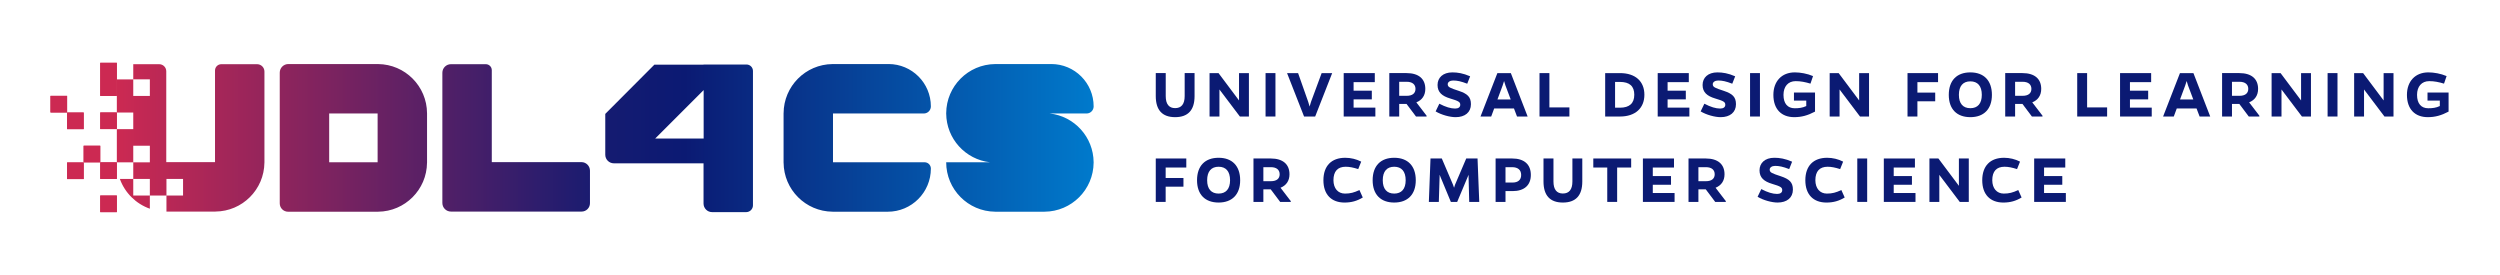 <?xml version="1.0" encoding="UTF-8" standalone="no"?>
<!-- Created with Inkscape (http://www.inkscape.org/) -->

<svg
   version="1.1"
   id="svg2"
   width="526.677"
   height="57.957"
   viewBox="0 0 526.677 57.957"
   sodipodi:docname="UDL4CS Logo-horizontal.ai"
   xmlns:inkscape="http://www.inkscape.org/namespaces/inkscape"
   xmlns:sodipodi="http://sodipodi.sourceforge.net/DTD/sodipodi-0.dtd"
   xmlns="http://www.w3.org/2000/svg"
   xmlns:svg="http://www.w3.org/2000/svg">
  <defs
     id="defs6">
    <linearGradient
       x1="0"
       y1="0"
       x2="1"
       y2="0"
       gradientUnits="userSpaceOnUse"
       gradientTransform="matrix(154.378,0,0,-154.378,18.466,21.655)"
       spreadMethod="pad"
       id="linearGradient30">
      <stop
         style="stop-opacity:1;stop-color:#cc2952"
         offset="0"
         id="stop22" />
      <stop
         style="stop-opacity:1;stop-color:#151b71"
         offset="0.5"
         id="stop24" />
      <stop
         style="stop-opacity:1;stop-color:#0b1a73"
         offset="0.581"
         id="stop26" />
      <stop
         style="stop-opacity:1;stop-color:#007acc"
         offset="1"
         id="stop28" />
    </linearGradient>
    <clipPath
       clipPathUnits="userSpaceOnUse"
       id="clipPath40">
      <path
         d="M 0,43.468 H 395.008 V 0 H 0 Z"
         id="path38" />
    </clipPath>
    <clipPath
       clipPathUnits="userSpaceOnUse"
       id="clipPath50">
      <path
         d="m 15.843,33.552 v -2.609 -0.015 -2.609 h 2.623 v 2.609 0.015 2.609 z M 7.98,25.707 h 2.624 v 2.624 H 7.98 Z m 7.863,-2.624 h 2.624 v 2.624 h -2.624 z m -5.239,-0.01 h 2.623 v 2.624 h -2.623 z m 2.615,-5.246 h 2.624 v 2.623 h -2.624 z m 2.624,-2.623 h 2.624 v 2.624 h -2.624 z m -5.239,-0.022 h 2.623 v 2.623 h -2.623 z m 5.239,-5.224 h 2.624 v 2.623 h -2.624 z"
         id="path48" />
    </clipPath>
    <clipPath
       clipPathUnits="userSpaceOnUse"
       id="clipPath60">
      <path
         d="M 0,43.468 H 395.008 V 0 H 0 Z"
         id="path58" />
    </clipPath>
  </defs>
  <sodipodi:namedview
     id="namedview4"
     pagecolor="#ffffff"
     bordercolor="#000000"
     borderopacity="0.25"
     inkscape:showpageshadow="2"
     inkscape:pageopacity="0.0"
     inkscape:pagecheckerboard="0"
     inkscape:deskcolor="#d1d1d1" />
  <g
     id="g8"
     inkscape:groupmode="layer"
     inkscape:label="UDL4CS Logo-horizontal"
     transform="matrix(1.333,0,0,-1.333,0,57.957)">
    <g
       id="g10">
      <g
         id="g12">
        <g
           id="g18">
          <g
             id="g20">
            <path
               d="m 165.083,33.357 h -0.051 -7.76 v -0.004 c -4.259,-0.042 -7.703,-3.493 -7.732,-7.759 v 0 h -0.001 c 0,-0.009 0,-0.017 0,-0.026 v 0 c 0,-0.009 0,-0.018 0,-0.027 v 0 h 0.001 c 0.027,-3.99 3.043,-7.268 6.92,-7.708 v 0 h -6.921 c 0,-4.291 3.456,-7.77 7.733,-7.812 v 0 -0.004 h 7.811 v 0.003 c 4.272,0.028 7.728,3.485 7.757,7.759 v 0 h 0.003 c 0,0.009 -10e-4,0.018 -10e-4,0.027 v 0 c 0,0.009 10e-4,0.018 10e-4,0.027 v 0 h -0.003 c -0.027,3.993 -3.045,7.272 -6.926,7.708 v 0 h 5.811 c 0.618,0 1.118,0.501 1.118,1.12 v 0 c 0,3.698 -2.996,6.696 -6.692,6.696 v 0 z m -25.699,0 h -0.077 -7.734 v -0.004 c -4.264,-0.042 -7.71,-3.499 -7.731,-7.77 v 0 h -0.003 v -7.817 h 0.004 c 0.035,-4.259 3.475,-7.703 7.73,-7.745 v 0 -0.004 h 7.734 0.077 0.921 c 3.762,0 6.813,3.052 6.813,6.818 v 0 c 0,0.551 -0.446,0.998 -0.997,0.998 v 0 h -6.737 -0.077 -7.657 v 7.708 h 7.657 0.077 6.616 c 0.618,0 1.118,0.501 1.118,1.12 v 0 c 0,3.698 -2.996,6.696 -6.692,6.696 v 0 z m -79.704,0 h -7.656 -0.078 -6.377 c -0.749,0 -1.357,-0.608 -1.357,-1.358 v 0 -6.416 -0.042 -7.708 -0.067 -6.431 c 0,-0.728 0.591,-1.318 1.318,-1.318 v 0 h 6.416 0.078 7.656 0.078 v 0.004 c 4.255,0.042 7.694,3.486 7.73,7.745 v 0 h 0.004 v 7.817 H 67.49 c -0.022,4.271 -3.468,7.728 -7.732,7.77 v 0 0.004 z m -7.656,-7.816 h 7.656 v -7.708 h -7.656 z m 19.239,7.792 c -0.746,0 -1.351,-0.605 -1.351,-1.351 v 0 -6.387 -0.077 -7.661 -0.078 -6.381 c 0,-0.75 0.608,-1.358 1.356,-1.358 v 0 h 6.415 0.04 7.704 0.067 6.427 c 0.728,0 1.318,0.591 1.318,1.32 v 0 5.144 c 0,0.747 -0.606,1.353 -1.352,1.353 v 0 h -6.393 -0.067 -7.704 v 7.661 0.077 6.791 c 0,0.523 -0.424,0.947 -0.947,0.947 v 0 z m -36.284,0 c -0.551,0 -0.998,-0.447 -0.998,-0.998 v 0 -6.74 -0.077 -7.661 h -7.704 v 7.661 0.077 6.619 c 0,0.618 -0.501,1.119 -1.118,1.119 v 0 H 21.06 v -2.39 h 2.623 V 28.319 H 21.06 v 2.609 h -2.595 v -5.231 h 2.595 v -2.624 h -2.595 v -5.246 h 2.595 v 2.623 h 2.623 V 17.827 H 21.06 v -2.623 h 2.623 V 12.58 h 2.623 v 2.624 H 28.93 V 12.58 h -2.624 v -2.54 h 7.742 v 0.004 c 4.257,0.036 7.699,3.477 7.741,7.735 v 0 h 0.003 v 7.739 0.077 6.575 c 0,0.642 -0.52,1.163 -1.162,1.163 v 0 z m 76.21,-0.05 v -0.03 h -7.775 l -7.756,-7.776 v -6.453 c 0,-0.749 0.608,-1.357 1.358,-1.357 v 0 h 6.41 0.044 7.719 v -6.356 c 0,-0.75 0.606,-1.357 1.355,-1.357 v 0 h 5.383 c 0.592,0 1.073,0.481 1.073,1.073 v 0 6.64 0.103 7.697 0.016 6.779 c 0,0.564 -0.457,1.021 -1.021,1.021 v 0 z m 0.017,-4.042 v -7.657 h -7.657 z M 18.941,15.204 c 0.792,-2.198 2.538,-3.933 4.742,-4.711 v 0 2.087 H 21.06 v 2.624 z"
               style="fill:url(#linearGradient30);stroke:none"
               id="path32" />
          </g>
        </g>
      </g>
    </g>
    <g
       id="g34">
      <g
         id="g36"
         clip-path="url(#clipPath40)">
        <path
           d="M 10.603,28.33 H 7.98 v -2.623 h 2.623 z m 0,-5.257 h 2.623 v 2.623 H 10.603 Z M 15.842,9.957 h 2.623 v 2.623 h -2.623 z m 0,23.595 V 30.943 30.928 28.32 h 2.624 v 2.608 0.015 2.609 z m 0,-18.348 h 2.623 v 2.623 h -2.623 z m -5.239,-0.022 h 2.623 v 2.623 h -2.623 z m 2.616,2.645 h 2.623 v 2.623 h -2.623 z m 2.623,7.88 h 2.623 v -2.623 h -2.623 z"
           style="fill:#cc2952;fill-opacity:1;fill-rule:nonzero;stroke:none"
           id="path42" />
      </g>
    </g>
    <g
       id="g44">
      <g
         id="g46"
         clip-path="url(#clipPath50)">
        <path
           d="M 19.25,7.863 H 7.189 V 35.018 H 19.25 Z"
           style="fill:#cc2952;fill-opacity:1;fill-rule:nonzero;stroke:none"
           id="path52" />
      </g>
    </g>
    <g
       id="g54">
      <g
         id="g56"
         clip-path="url(#clipPath60)">
        <g
           id="g62"
           transform="translate(188.791,28.281)">
          <path
             d="m 0,0 c 0,-2.205 -1.035,-3.319 -3.071,-3.319 -2.025,0 -3.06,1.114 -3.06,3.33 v 3.634 h 1.575 V 0.011 c 0,-1.271 0.518,-1.901 1.485,-1.901 0.99,0 1.508,0.63 1.508,1.901 V 3.645 H 0 Z"
             style="fill:#0b1a73;fill-opacity:1;fill-rule:nonzero;stroke:none"
             id="path64" />
        </g>
        <g
           id="g66"
           transform="translate(195.953,25.063)">
          <path
             d="M 0,0 -3.229,4.275 V 0 h -1.563 v 6.862 h 1.418 l 3.239,-4.32 v 4.32 H 1.428 L 1.428,0 Z"
             style="fill:#0b1a73;fill-opacity:1;fill-rule:nonzero;stroke:none"
             id="path68" />
        </g>
        <path
           d="m 200.013,31.925 h 1.563 v -6.862 h -1.563 z"
           style="fill:#0b1a73;fill-opacity:1;fill-rule:nonzero;stroke:none"
           id="path70" />
        <g
           id="g72"
           transform="translate(206.098,25.063)">
          <path
             d="m 0,0 -2.688,6.862 h 1.743 L 0.652,2.329 C 0.731,2.081 0.809,1.822 0.877,1.575 0.944,1.822 1.023,2.081 1.102,2.329 L 2.778,6.862 H 4.443 L 1.755,0 Z"
             style="fill:#0b1a73;fill-opacity:1;fill-rule:nonzero;stroke:none"
             id="path74" />
        </g>
        <g
           id="g76"
           transform="translate(212.361,25.063)">
          <path
             d="M 0,0 V 6.862 H 4.915 V 5.433 H 1.563 V 4.084 h 2.88 V 2.711 H 1.563 V 1.406 H 5.006 V 0 Z"
             style="fill:#0b1a73;fill-opacity:1;fill-rule:nonzero;stroke:none"
             id="path78" />
        </g>
        <g
           id="g80"
           transform="translate(222.324,28.337)">
          <path
             d="M 0,0 C 0.889,0 1.384,0.394 1.384,1.092 1.384,1.8 0.889,2.216 0,2.216 H -1.192 V 0 Z M 3.14,-3.273 H 1.463 l -1.496,1.991 h -1.159 v -1.991 h -1.563 v 6.862 h 2.733 c 1.901,0 2.958,-0.9 2.958,-2.497 0,-1.036 -0.516,-1.767 -1.417,-2.127 L 3.14,-3.149 Z"
             style="fill:#0b1a73;fill-opacity:1;fill-rule:nonzero;stroke:none"
             id="path82" />
        </g>
        <g
           id="g84"
           transform="translate(231.885,30.249)">
          <path
             d="m 0,0 c -0.99,0.382 -1.587,0.506 -2.228,0.506 -0.495,0 -0.855,-0.247 -0.855,-0.585 0,-0.472 0.371,-0.596 1.766,-1.057 1.328,-0.45 1.902,-0.934 1.902,-2.104 0,-1.283 -0.946,-2.047 -2.42,-2.047 -0.91,0 -2.249,0.36 -3.16,0.911 l 0.585,1.215 c 1.002,-0.529 1.823,-0.765 2.497,-0.765 0.506,0 0.81,0.213 0.81,0.596 0,0.439 -0.248,0.596 -1.609,1.001 -1.249,0.372 -1.979,0.968 -1.979,2.126 0,1.148 0.843,1.992 2.34,1.992 0.821,0 1.71,-0.135 2.811,-0.619 z"
             style="fill:#0b1a73;fill-opacity:1;fill-rule:nonzero;stroke:none"
             id="path86" />
        </g>
        <g
           id="g88"
           transform="translate(237.922,29.979)">
          <path
             d="M 0,0 C -0.101,0.281 -0.169,0.506 -0.214,0.698 -0.27,0.506 -0.338,0.281 -0.439,0 L -1.26,-2.216 h 2.092 z m -2.25,-4.916 h -1.688 l 2.666,6.862 H 0.855 L 3.51,-4.916 H 1.833 L 1.35,-3.645 h -3.128 z"
             style="fill:#0b1a73;fill-opacity:1;fill-rule:nonzero;stroke:none"
             id="path90" />
        </g>
        <g
           id="g92"
           transform="translate(243.308,25.063)">
          <path
             d="M 0,0 V 6.862 H 1.563 V 1.44 H 4.725 V 0 Z"
             style="fill:#0b1a73;fill-opacity:1;fill-rule:nonzero;stroke:none"
             id="path94" />
        </g>
        <g
           id="g96"
           transform="translate(256.026,26.458)">
          <path
             d="M 0,0 C 1.485,0 2.261,0.687 2.261,2.048 2.261,3.398 1.519,4.073 0,4.073 H -0.776 V 0 Z m 0,5.467 c 2.452,0 3.858,-1.316 3.858,-3.419 0,-2.116 -1.44,-3.443 -3.858,-3.443 h -2.34 v 6.862 z"
             style="fill:#0b1a73;fill-opacity:1;fill-rule:nonzero;stroke:none"
             id="path98" />
        </g>
        <g
           id="g100"
           transform="translate(261.987,25.063)">
          <path
             d="M 0,0 V 6.862 H 4.915 V 5.433 H 1.563 V 4.084 h 2.88 V 2.711 H 1.563 V 1.406 H 5.006 V 0 Z"
             style="fill:#0b1a73;fill-opacity:1;fill-rule:nonzero;stroke:none"
             id="path102" />
        </g>
        <g
           id="g104"
           transform="translate(273.772,30.249)">
          <path
             d="m 0,0 c -0.99,0.382 -1.587,0.506 -2.228,0.506 -0.495,0 -0.855,-0.247 -0.855,-0.585 0,-0.472 0.371,-0.596 1.766,-1.057 1.328,-0.45 1.902,-0.934 1.902,-2.104 0,-1.283 -0.946,-2.047 -2.42,-2.047 -0.91,0 -2.249,0.36 -3.16,0.911 l 0.585,1.215 c 1.002,-0.529 1.823,-0.765 2.497,-0.765 0.506,0 0.81,0.213 0.81,0.596 0,0.439 -0.248,0.596 -1.609,1.001 -1.249,0.372 -1.979,0.968 -1.979,2.126 0,1.148 0.843,1.992 2.34,1.992 0.821,0 1.71,-0.135 2.811,-0.619 z"
             style="fill:#0b1a73;fill-opacity:1;fill-rule:nonzero;stroke:none"
             id="path106" />
        </g>
        <path
           d="m 276.583,31.925 h 1.563 v -6.862 h -1.563 z"
           style="fill:#0b1a73;fill-opacity:1;fill-rule:nonzero;stroke:none"
           id="path108" />
        <g
           id="g110"
           transform="translate(286.851,25.84)">
          <path
             d="m 0,0 c -1.17,-0.619 -2.148,-0.877 -3.285,-0.877 -2.025,0 -3.296,1.259 -3.296,3.52 0,2.149 1.317,3.556 3.386,3.556 0.866,0 1.969,-0.192 2.88,-0.585 L -0.72,4.421 c -0.821,0.248 -1.541,0.394 -2.34,0.394 -1.192,0 -1.924,-0.844 -1.924,-2.172 0,-1.383 0.664,-2.114 1.767,-2.114 0.641,0 1.214,0.056 1.833,0.348 V 1.744 H -3.33 V 3.015 H 0 Z"
             style="fill:#0b1a73;fill-opacity:1;fill-rule:nonzero;stroke:none"
             id="path112" />
        </g>
        <g
           id="g114"
           transform="translate(293.959,25.063)">
          <path
             d="M 0,0 -3.229,4.275 V 0 h -1.563 v 6.862 h 1.418 l 3.239,-4.32 v 4.32 H 1.428 L 1.428,0 Z"
             style="fill:#0b1a73;fill-opacity:1;fill-rule:nonzero;stroke:none"
             id="path116" />
        </g>
        <g
           id="g118"
           transform="translate(305.845,28.843)">
          <path
             d="M 0,0 V -1.373 H -2.813 V -3.78 H -4.376 V 3.082 H 0.45 V 1.653 h -3.263 l 0,-1.653 z"
             style="fill:#0b1a73;fill-opacity:1;fill-rule:nonzero;stroke:none"
             id="path120" />
        </g>
        <g
           id="g122"
           transform="translate(313.21,28.483)">
          <path
             d="m 0,0 c 0,1.418 -0.664,2.138 -1.811,2.138 -1.148,0 -1.811,-0.72 -1.811,-2.138 0,-1.384 0.663,-2.104 1.811,-2.104 C -0.664,-2.104 0,-1.384 0,0 m 1.597,0 c 0,-2.25 -1.282,-3.521 -3.408,-3.521 -2.138,0 -3.409,1.271 -3.409,3.521 0,2.284 1.271,3.555 3.409,3.555 2.126,0 3.408,-1.271 3.408,-3.555"
             style="fill:#0b1a73;fill-opacity:1;fill-rule:nonzero;stroke:none"
             id="path124" />
        </g>
        <g
           id="g126"
           transform="translate(319.664,28.337)">
          <path
             d="M 0,0 C 0.889,0 1.384,0.394 1.384,1.092 1.384,1.8 0.889,2.216 0,2.216 H -1.192 V 0 Z M 3.139,-3.273 H 1.463 l -1.496,1.991 h -1.159 v -1.991 h -1.563 v 6.862 h 2.733 c 1.901,0 2.958,-0.9 2.958,-2.497 0,-1.036 -0.516,-1.767 -1.417,-2.127 l 1.62,-2.114 z"
             style="fill:#0b1a73;fill-opacity:1;fill-rule:nonzero;stroke:none"
             id="path128" />
        </g>
        <g
           id="g130"
           transform="translate(328.289,25.063)">
          <path
             d="M 0,0 V 6.862 H 1.563 V 1.44 H 4.725 V 0 Z"
             style="fill:#0b1a73;fill-opacity:1;fill-rule:nonzero;stroke:none"
             id="path132" />
        </g>
        <g
           id="g134"
           transform="translate(335.059,25.063)">
          <path
             d="M 0,0 V 6.862 H 4.915 V 5.433 H 1.563 V 4.084 h 2.88 V 2.711 H 1.563 V 1.406 H 5.006 V 0 Z"
             style="fill:#0b1a73;fill-opacity:1;fill-rule:nonzero;stroke:none"
             id="path136" />
        </g>
        <g
           id="g138"
           transform="translate(345.799,29.979)">
          <path
             d="M 0,0 C -0.102,0.281 -0.169,0.506 -0.214,0.698 -0.27,0.506 -0.338,0.281 -0.439,0 L -1.26,-2.216 h 2.092 z m -2.25,-4.916 h -1.688 l 2.666,6.862 H 0.855 L 3.51,-4.916 H 1.833 L 1.35,-3.645 h -3.128 z"
             style="fill:#0b1a73;fill-opacity:1;fill-rule:nonzero;stroke:none"
             id="path140" />
        </g>
        <g
           id="g142"
           transform="translate(353.939,28.337)">
          <path
             d="M 0,0 C 0.889,0 1.384,0.394 1.384,1.092 1.384,1.8 0.889,2.216 0,2.216 H -1.192 V 0 Z M 3.139,-3.273 H 1.463 l -1.496,1.991 h -1.159 v -1.991 h -1.563 v 6.862 h 2.733 c 1.901,0 2.958,-0.9 2.958,-2.497 0,-1.036 -0.516,-1.767 -1.417,-2.127 l 1.62,-2.114 z"
             style="fill:#0b1a73;fill-opacity:1;fill-rule:nonzero;stroke:none"
             id="path144" />
        </g>
        <g
           id="g146"
           transform="translate(363.802,25.063)">
          <path
             d="M 0,0 -3.229,4.275 V 0 h -1.563 v 6.862 h 1.418 l 3.239,-4.32 v 4.32 H 1.428 L 1.428,0 Z"
             style="fill:#0b1a73;fill-opacity:1;fill-rule:nonzero;stroke:none"
             id="path148" />
        </g>
        <path
           d="m 367.86,31.925 h 1.563 v -6.862 h -1.563 z"
           style="fill:#0b1a73;fill-opacity:1;fill-rule:nonzero;stroke:none"
           id="path150" />
        <g
           id="g152"
           transform="translate(376.847,25.063)">
          <path
             d="M 0,0 -3.229,4.275 V 0 h -1.563 v 6.862 h 1.418 l 3.239,-4.32 v 4.32 H 1.428 L 1.428,0 Z"
             style="fill:#0b1a73;fill-opacity:1;fill-rule:nonzero;stroke:none"
             id="path154" />
        </g>
        <g
           id="g156"
           transform="translate(386.98,25.84)">
          <path
             d="m 0,0 c -1.17,-0.619 -2.148,-0.877 -3.285,-0.877 -2.025,0 -3.296,1.259 -3.296,3.52 0,2.149 1.317,3.556 3.386,3.556 0.866,0 1.969,-0.192 2.88,-0.585 L -0.72,4.421 c -0.821,0.248 -1.541,0.394 -2.34,0.394 -1.192,0 -1.924,-0.844 -1.924,-2.172 0,-1.383 0.664,-2.114 1.767,-2.114 0.641,0 1.214,0.056 1.833,0.348 V 1.744 H -3.33 V 3.015 H 0 Z"
             style="fill:#0b1a73;fill-opacity:1;fill-rule:nonzero;stroke:none"
             id="path158" />
        </g>
        <g
           id="g160"
           transform="translate(187.036,15.348)">
          <path
             d="M 0,0 V -1.372 H -2.813 V -3.78 H -4.376 V 3.083 H 0.45 V 1.654 h -3.263 l 0,-1.654 z"
             style="fill:#0b1a73;fill-opacity:1;fill-rule:nonzero;stroke:none"
             id="path162" />
        </g>
        <g
           id="g164"
           transform="translate(194.402,14.989)">
          <path
             d="m 0,0 c 0,1.417 -0.664,2.137 -1.811,2.137 -1.148,0 -1.811,-0.72 -1.811,-2.137 0,-1.384 0.663,-2.104 1.811,-2.104 C -0.664,-2.104 0,-1.384 0,0 m 1.597,0 c 0,-2.25 -1.282,-3.521 -3.408,-3.521 -2.138,0 -3.409,1.271 -3.409,3.521 0,2.283 1.271,3.555 3.409,3.555 2.126,0 3.408,-1.272 3.408,-3.555"
             style="fill:#0b1a73;fill-opacity:1;fill-rule:nonzero;stroke:none"
             id="path166" />
        </g>
        <g
           id="g168"
           transform="translate(200.857,14.842)">
          <path
             d="M 0,0 C 0.889,0 1.384,0.394 1.384,1.092 1.384,1.8 0.889,2.216 0,2.216 H -1.192 V 0 Z M 3.14,-3.273 H 1.463 l -1.496,1.991 h -1.159 v -1.991 h -1.563 v 6.862 h 2.733 c 1.901,0 2.958,-0.9 2.958,-2.497 0,-1.036 -0.516,-1.767 -1.417,-2.127 L 3.14,-3.15 Z"
             style="fill:#0b1a73;fill-opacity:1;fill-rule:nonzero;stroke:none"
             id="path170" />
        </g>
        <g
           id="g172"
           transform="translate(215.377,12.266)">
          <path
             d="m 0,0 c -0.911,-0.551 -1.801,-0.799 -2.88,-0.799 -2.071,0 -3.341,1.26 -3.341,3.522 0,2.272 1.27,3.554 3.453,3.554 0.855,0 1.766,-0.213 2.52,-0.608 L -0.72,4.488 C -1.496,4.736 -2.115,4.86 -2.7,4.86 c -1.261,0 -1.936,-0.72 -1.936,-2.137 0.012,-1.283 0.71,-2.105 1.823,-2.105 0.833,0 1.44,0.158 2.284,0.563 z"
             style="fill:#0b1a73;fill-opacity:1;fill-rule:nonzero;stroke:none"
             id="path174" />
        </g>
        <g
           id="g176"
           transform="translate(222.156,14.989)">
          <path
             d="m 0,0 c 0,1.417 -0.664,2.137 -1.811,2.137 -1.148,0 -1.811,-0.72 -1.811,-2.137 0,-1.384 0.663,-2.104 1.811,-2.104 C -0.664,-2.104 0,-1.384 0,0 m 1.597,0 c 0,-2.25 -1.282,-3.521 -3.408,-3.521 -2.138,0 -3.409,1.271 -3.409,3.521 0,2.283 1.271,3.555 3.409,3.555 2.126,0 3.408,-1.272 3.408,-3.555"
             style="fill:#0b1a73;fill-opacity:1;fill-rule:nonzero;stroke:none"
             id="path178" />
        </g>
        <g
           id="g180"
           transform="translate(232.098,15.517)">
          <path
             d="m 0,0 v 0.338 l -1.801,-4.287 h -1 L -4.579,0.338 V 0.033 l -0.124,-3.982 h -1.575 l 0.259,6.862 h 1.788 l 1.767,-4.139 c 0.079,-0.18 0.135,-0.36 0.169,-0.484 0.033,0.124 0.089,0.304 0.157,0.484 l 1.767,4.139 H 1.416 L 1.687,-3.949 H 0.101 Z"
             style="fill:#0b1a73;fill-opacity:1;fill-rule:nonzero;stroke:none"
             id="path182" />
        </g>
        <g
           id="g184"
           transform="translate(239.046,14.628)">
          <path
             d="m 0,0 c 0.877,0 1.373,0.439 1.361,1.204 0,0.787 -0.517,1.226 -1.428,1.226 H -1.113 V 0 Z m -0.056,3.803 c 1.891,0 2.948,-0.934 2.948,-2.599 0,-1.631 -1.047,-2.554 -2.88,-2.554 h -1.125 v -1.71 h -1.564 v 6.863 z"
             style="fill:#0b1a73;fill-opacity:1;fill-rule:nonzero;stroke:none"
             id="path186" />
        </g>
        <g
           id="g188"
           transform="translate(250.07,14.786)">
          <path
             d="m 0,0 c 0,-2.205 -1.035,-3.319 -3.071,-3.319 -2.025,0 -3.06,1.114 -3.06,3.33 v 3.634 h 1.575 V 0.011 c 0,-1.271 0.518,-1.901 1.485,-1.901 0.99,0 1.508,0.63 1.508,1.901 V 3.645 H 0 Z"
             style="fill:#0b1a73;fill-opacity:1;fill-rule:nonzero;stroke:none"
             id="path190" />
        </g>
        <g
           id="g192"
           transform="translate(255.578,17.002)">
          <path
             d="M 0,0 V -5.433 H -1.563 V 0 H -3.768 V 1.429 H 2.216 V 0 Z"
             style="fill:#0b1a73;fill-opacity:1;fill-rule:nonzero;stroke:none"
             id="path194" />
        </g>
        <g
           id="g196"
           transform="translate(259.648,11.568)">
          <path
             d="M 0,0 V 6.862 H 4.915 V 5.433 H 1.563 V 4.084 h 2.88 V 2.711 H 1.563 V 1.406 H 5.006 V 0 Z"
             style="fill:#0b1a73;fill-opacity:1;fill-rule:nonzero;stroke:none"
             id="path198" />
        </g>
        <g
           id="g200"
           transform="translate(269.612,14.842)">
          <path
             d="M 0,0 C 0.889,0 1.384,0.394 1.384,1.092 1.384,1.8 0.889,2.216 0,2.216 H -1.192 V 0 Z M 3.14,-3.273 H 1.463 l -1.496,1.991 h -1.159 v -1.991 h -1.563 v 6.862 h 2.733 c 1.901,0 2.958,-0.9 2.958,-2.497 0,-1.036 -0.516,-1.767 -1.417,-2.127 L 3.14,-3.15 Z"
             style="fill:#0b1a73;fill-opacity:1;fill-rule:nonzero;stroke:none"
             id="path202" />
        </g>
        <g
           id="g204"
           transform="translate(282.77,16.755)">
          <path
             d="m 0,0 c -0.99,0.382 -1.587,0.506 -2.228,0.506 -0.495,0 -0.855,-0.247 -0.855,-0.585 0,-0.472 0.371,-0.596 1.766,-1.057 1.328,-0.45 1.902,-0.934 1.902,-2.104 0,-1.283 -0.946,-2.047 -2.42,-2.047 -0.91,0 -2.249,0.36 -3.16,0.911 l 0.585,1.215 c 1.002,-0.529 1.823,-0.765 2.497,-0.765 0.506,0 0.81,0.213 0.81,0.596 0,0.439 -0.248,0.596 -1.609,1.001 -1.249,0.372 -1.979,0.968 -1.979,2.126 0,1.148 0.843,1.992 2.34,1.992 0.821,0 1.71,-0.135 2.811,-0.619 z"
             style="fill:#0b1a73;fill-opacity:1;fill-rule:nonzero;stroke:none"
             id="path206" />
        </g>
        <g
           id="g208"
           transform="translate(291.541,12.266)">
          <path
             d="m 0,0 c -0.911,-0.551 -1.801,-0.799 -2.88,-0.799 -2.071,0 -3.341,1.26 -3.341,3.522 0,2.272 1.27,3.554 3.453,3.554 0.855,0 1.766,-0.213 2.52,-0.608 L -0.72,4.488 C -1.496,4.736 -2.115,4.86 -2.7,4.86 c -1.261,0 -1.936,-0.72 -1.936,-2.137 0.012,-1.283 0.71,-2.105 1.823,-2.105 0.833,0 1.44,0.158 2.283,0.563 z"
             style="fill:#0b1a73;fill-opacity:1;fill-rule:nonzero;stroke:none"
             id="path210" />
        </g>
        <path
           d="m 293.53,18.431 h 1.563 v -6.862 h -1.563 z"
           style="fill:#0b1a73;fill-opacity:1;fill-rule:nonzero;stroke:none"
           id="path212" />
        <g
           id="g214"
           transform="translate(297.724,11.568)">
          <path
             d="M 0,0 V 6.862 H 4.915 V 5.433 H 1.563 V 4.084 h 2.88 V 2.711 H 1.563 V 1.406 H 5.006 V 0 Z"
             style="fill:#0b1a73;fill-opacity:1;fill-rule:nonzero;stroke:none"
             id="path216" />
        </g>
        <g
           id="g218"
           transform="translate(309.724,11.568)">
          <path
             d="M 0,0 -3.229,4.275 V 0 h -1.563 v 6.862 h 1.418 l 3.239,-4.32 v 4.32 H 1.428 L 1.428,0 Z"
             style="fill:#0b1a73;fill-opacity:1;fill-rule:nonzero;stroke:none"
             id="path220" />
        </g>
        <g
           id="g222"
           transform="translate(319.499,12.266)">
          <path
             d="m 0,0 c -0.911,-0.551 -1.801,-0.799 -2.88,-0.799 -2.071,0 -3.341,1.26 -3.341,3.522 0,2.272 1.27,3.554 3.453,3.554 0.855,0 1.766,-0.213 2.52,-0.608 L -0.72,4.488 C -1.496,4.736 -2.115,4.86 -2.7,4.86 c -1.261,0 -1.936,-0.72 -1.936,-2.137 0.012,-1.283 0.71,-2.105 1.823,-2.105 0.833,0 1.44,0.158 2.284,0.563 z"
             style="fill:#0b1a73;fill-opacity:1;fill-rule:nonzero;stroke:none"
             id="path224" />
        </g>
        <g
           id="g226"
           transform="translate(321.486,11.568)">
          <path
             d="M 0,0 V 6.862 H 4.915 V 5.433 H 1.563 V 4.084 h 2.88 V 2.711 H 1.563 V 1.406 H 5.006 V 0 Z"
             style="fill:#0b1a73;fill-opacity:1;fill-rule:nonzero;stroke:none"
             id="path228" />
        </g>
      </g>
    </g>
  </g>
</svg>
